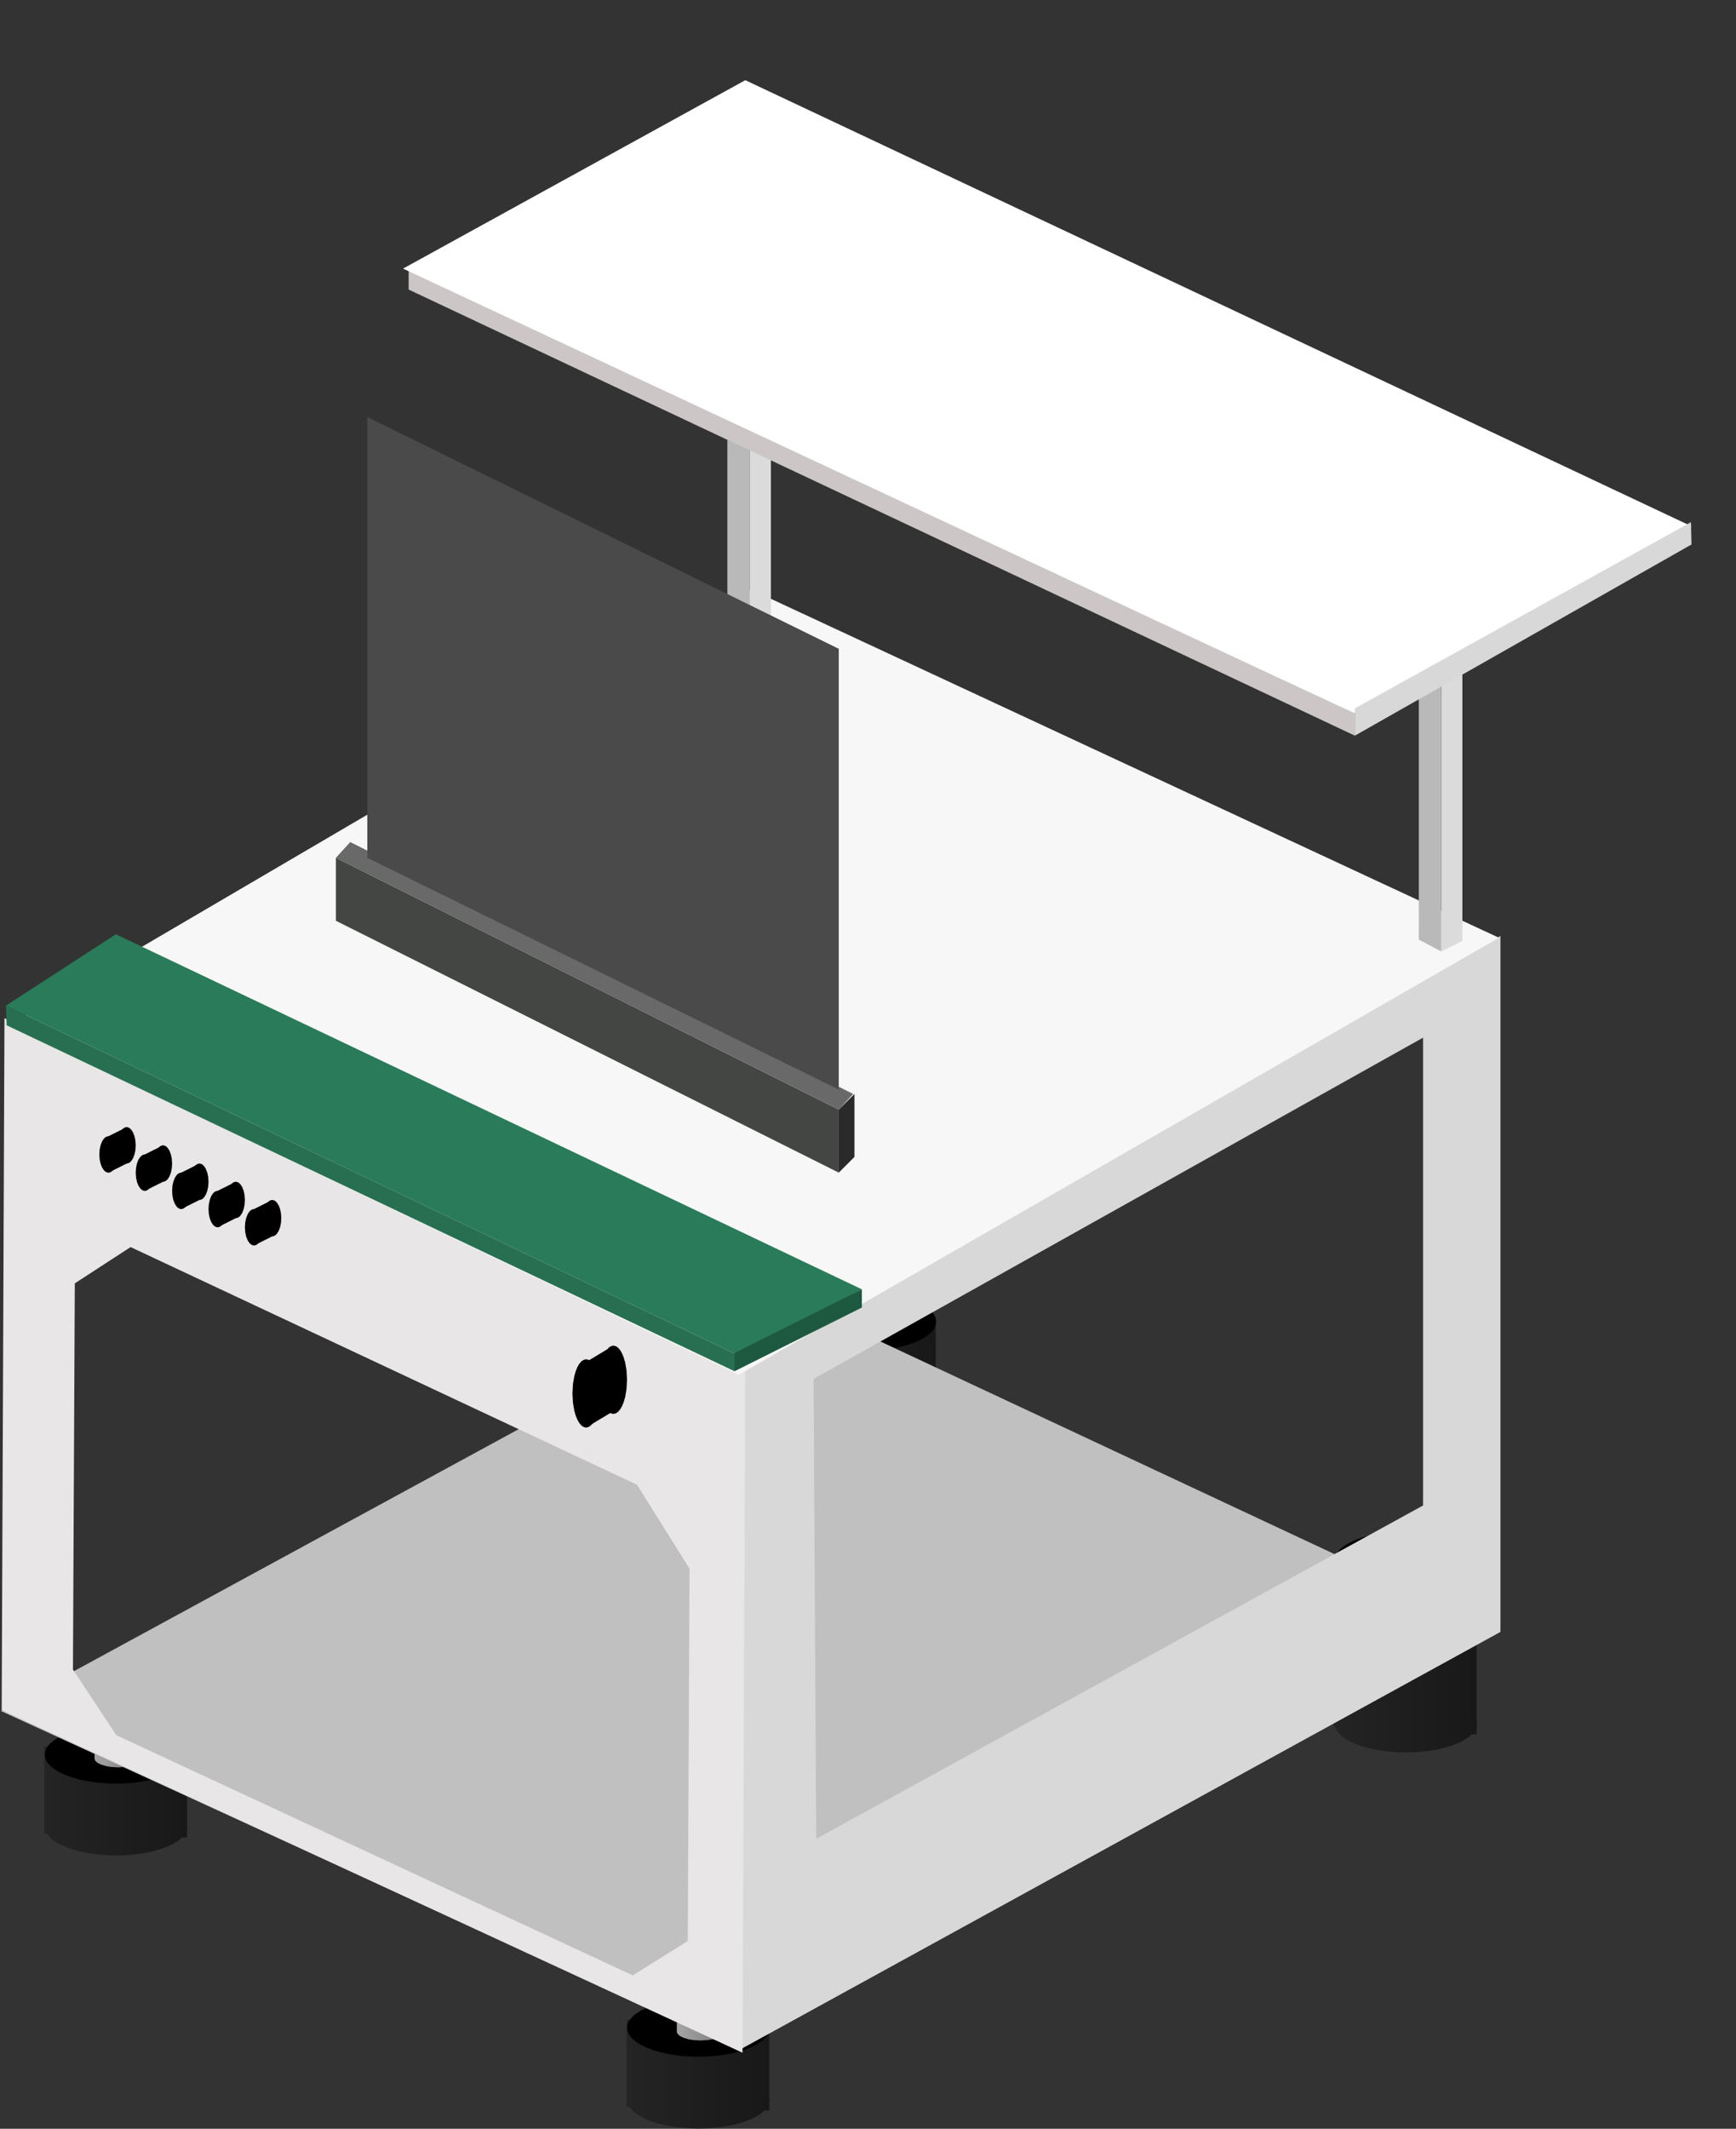<?xml version="1.0" standalone="no"?><!DOCTYPE svg PUBLIC "-//W3C//DTD SVG 1.1//EN" "http://www.w3.org/Graphics/SVG/1.1/DTD/svg11.dtd"><svg height="1261" node-id="1" sillyvg="true" template-height="1261" template-width="1029" version="1.1" viewBox="0 0 1029 1261" width="1029" xmlns="http://www.w3.org/2000/svg" xmlns:xlink="http://www.w3.org/1999/xlink"><rect x="0" y="0" width="1029" height="1261" fill="#333333" stroke="none"/><defs node-id="91"><linearGradient gradientUnits="objectBoundingBox" id="linearGradient-1" node-id="5" spreadMethod="pad" x1="0" x2="1" y1="0.5" y2="0.5"><stop offset="0" stop-color="#252424"></stop><stop offset="1" stop-color="#181818"></stop></linearGradient><linearGradient gradientUnits="objectBoundingBox" id="linearGradient-2" node-id="8" spreadMethod="pad" x1="0.016" x2="1" y1="0.5" y2="0.5"><stop offset="0" stop-color="#a5a5a5"></stop><stop offset="1" stop-color="#7b7a7a"></stop></linearGradient><linearGradient gradientUnits="objectBoundingBox" id="linearGradient-3" node-id="11" spreadMethod="pad" x1="0" x2="1" y1="0.5" y2="0.5"><stop offset="0" stop-color="#252424"></stop><stop offset="1" stop-color="#181818"></stop></linearGradient></defs><g node-id="110"><g node-id="111"><g node-id="112"><g node-id="121"><g node-id="129"><path d="M 371.40 1196.35 L 455.97 1198.74 L 455.97 1241.75 L 456.24 1243.70 L 455.97 1245.65 L 455.97 1250.28 L 453.11 1250.19 L 450.84 1252.11 L 447.87 1253.96 L 444.09 1255.75 L 440.17 1257.19 L 435.68 1258.44 L 430.57 1259.51 L 425.42 1260.25 L 419.89 1260.71 L 413.96 1260.89 L 407.32 1260.67 L 401.21 1260.09 L 395.57 1259.18 L 390.00 1257.86 L 385.26 1256.32 L 381.26 1254.59 L 378.32 1252.96 L 376.02 1251.30 L 374.26 1249.62 L 372.96 1247.92 L 371.40 1247.88 L 371.40 1196.35 Z" fill="url(#linearGradient-1)" fill-rule="evenodd" group-id="1,2,3,12,20" id="形状结合" node-id="20" stroke="none" target-height="64.54" target-width="84.84" target-x="371.4" target-y="1196.35"></path><path d="M 456.24 1201.15 L 456.02 1202.85 L 455.43 1204.51 L 454.42 1206.16 L 452.92 1207.84 L 450.61 1209.72 L 447.63 1211.54 L 443.85 1213.30 L 439.94 1214.71 L 435.48 1215.94 L 430.41 1216.99 L 425.30 1217.71 L 419.83 1218.17 L 413.96 1218.34 L 408.08 1218.17 L 402.61 1217.71 L 397.50 1216.99 L 392.43 1215.94 L 387.97 1214.71 L 384.06 1213.30 L 380.28 1211.54 L 377.30 1209.72 L 375.00 1207.84 L 373.49 1206.16 L 372.48 1204.51 L 371.89 1202.85 L 371.67 1201.15 L 371.89 1199.44 L 372.48 1197.78 L 373.49 1196.13 L 375.00 1194.45 L 377.30 1192.57 L 380.28 1190.75 L 384.06 1188.99 L 387.97 1187.58 L 392.43 1186.35 L 397.50 1185.31 L 402.61 1184.58 L 408.08 1184.12 L 413.96 1183.96 L 419.83 1184.12 L 425.30 1184.58 L 430.41 1185.31 L 435.48 1186.35 L 439.94 1187.58 L 443.85 1188.99 L 447.63 1190.75 L 450.61 1192.57 L 452.92 1194.45 L 454.42 1196.13 L 455.43 1197.78 L 456.02 1199.44 L 456.24 1201.15 Z" fill="#000000" fill-rule="evenodd" group-id="1,2,3,12,20" id="形状结合" node-id="21" stroke="none" target-height="34.38" target-width="84.57" target-x="371.67" target-y="1183.96"></path></g><g node-id="130"><path d="M 401.18 1166.27 L 429.37 1168.00 L 429.37 1205.18 L 428.61 1205.13 L 427.51 1206.04 L 425.87 1206.90 L 423.55 1207.70 L 419.83 1208.43 L 415.27 1208.71 L 411.44 1208.51 L 408.16 1207.99 L 405.18 1207.11 L 403.10 1206.09 L 401.98 1205.18 L 401.38 1204.30 L 401.18 1203.41 L 401.18 1203.45 L 401.18 1166.27 Z" fill="url(#linearGradient-2)" fill-rule="evenodd" group-id="1,2,3,12,21" id="形状结合备份" node-id="23" stroke="none" target-height="42.44" target-width="28.19" target-x="401.18" target-y="1166.27"></path><path d="M 429.37 1164.59 L 429.16 1165.50 L 428.56 1166.40 L 427.44 1167.31 L 425.36 1168.36 L 422.39 1169.25 L 419.11 1169.78 L 415.27 1169.98 L 411.44 1169.78 L 408.16 1169.25 L 405.18 1168.36 L 403.10 1167.31 L 401.99 1166.40 L 401.39 1165.50 L 401.18 1164.59 L 401.39 1163.68 L 401.99 1162.78 L 403.10 1161.87 L 405.18 1160.83 L 408.16 1159.94 L 411.44 1159.40 L 415.27 1159.20 L 419.11 1159.40 L 422.39 1159.94 L 425.36 1160.83 L 427.44 1161.87 L 428.56 1162.78 L 429.16 1163.68 L 429.37 1164.59 Z" fill="#585858" fill-rule="evenodd" group-id="1,2,3,12,21" id="形状结合备份-2" node-id="24" stroke="none" target-height="10.78" target-width="28.19" target-x="401.18" target-y="1159.2"></path></g></g><g node-id="122"><g node-id="131"><path d="M 26.26 1034.56 L 110.83 1036.96 L 110.83 1079.96 L 111.10 1081.91 L 110.83 1083.86 L 110.83 1088.49 L 107.97 1088.41 L 105.70 1090.32 L 102.73 1092.18 L 98.95 1093.97 L 95.03 1095.40 L 90.54 1096.66 L 85.43 1097.72 L 80.28 1098.46 L 74.75 1098.93 L 68.81 1099.10 L 62.18 1098.89 L 56.07 1098.31 L 50.43 1097.40 L 44.86 1096.08 L 40.12 1094.54 L 36.11 1092.81 L 33.18 1091.17 L 30.88 1089.51 L 29.12 1087.84 L 27.82 1086.14 L 26.26 1086.09 L 26.26 1034.56 Z" fill="url(#linearGradient-1)" fill-rule="evenodd" group-id="1,2,3,13,22" id="形状结合" node-id="27" stroke="none" target-height="64.54" target-width="84.84" target-x="26.26" target-y="1034.56"></path><path d="M 111.10 1039.36 L 110.88 1041.06 L 110.29 1042.72 L 109.28 1044.38 L 107.77 1046.05 L 105.47 1047.93 L 102.49 1049.76 L 98.71 1051.52 L 94.80 1052.92 L 90.34 1054.16 L 85.27 1055.20 L 80.16 1055.93 L 74.69 1056.38 L 68.81 1056.55 L 62.94 1056.38 L 57.47 1055.93 L 52.36 1055.20 L 47.29 1054.16 L 42.83 1052.92 L 38.92 1051.52 L 35.14 1049.76 L 32.16 1047.93 L 29.85 1046.05 L 28.35 1044.38 L 27.34 1042.72 L 26.75 1041.06 L 26.53 1039.36 L 26.75 1037.66 L 27.34 1036.00 L 28.35 1034.34 L 29.85 1032.67 L 32.16 1030.79 L 35.14 1028.96 L 38.92 1027.21 L 42.83 1025.80 L 47.29 1024.56 L 52.36 1023.52 L 57.47 1022.79 L 62.94 1022.34 L 68.81 1022.17 L 74.69 1022.34 L 80.16 1022.79 L 85.27 1023.52 L 90.34 1024.56 L 94.80 1025.80 L 98.71 1027.21 L 102.49 1028.96 L 105.47 1030.79 L 107.77 1032.67 L 109.28 1034.34 L 110.29 1036.00 L 110.88 1037.66 L 111.10 1039.36 Z" fill="#000000" fill-rule="evenodd" group-id="1,2,3,13,22" id="形状结合" node-id="28" stroke="none" target-height="34.38" target-width="84.57" target-x="26.53" target-y="1022.17"></path></g><g node-id="132"><path d="M 56.04 1004.49 L 84.23 1006.22 L 84.23 1043.39 L 83.47 1043.34 L 82.37 1044.25 L 80.73 1045.12 L 78.41 1045.92 L 74.69 1046.64 L 70.13 1046.93 L 66.30 1046.73 L 63.02 1046.20 L 60.04 1045.33 L 57.96 1044.30 L 56.84 1043.40 L 56.24 1042.52 L 56.04 1041.62 L 56.04 1041.66 L 56.04 1004.49 Z" fill="url(#linearGradient-2)" fill-rule="evenodd" group-id="1,2,3,13,23" id="形状结合备份" node-id="30" stroke="none" target-height="42.44" target-width="28.19" target-x="56.04" target-y="1004.49"></path><path d="M 84.23 1002.81 L 84.02 1003.72 L 83.42 1004.61 L 82.30 1005.53 L 80.22 1006.57 L 77.25 1007.46 L 73.97 1008.00 L 70.13 1008.20 L 66.30 1008.00 L 63.02 1007.46 L 60.04 1006.57 L 57.96 1005.53 L 56.84 1004.61 L 56.24 1003.72 L 56.04 1002.81 L 56.24 1001.90 L 56.84 1001.00 L 57.96 1000.09 L 60.04 999.04 L 63.02 998.15 L 66.30 997.62 L 70.13 997.41 L 73.97 997.62 L 77.25 998.15 L 80.22 999.04 L 82.30 1000.09 L 83.42 1001.00 L 84.02 1001.90 L 84.23 1002.81 Z" fill="#585858" fill-rule="evenodd" group-id="1,2,3,13,23" id="形状结合备份-2" node-id="31" stroke="none" target-height="10.79" target-width="28.19" target-x="56.04" target-y="997.41"></path></g></g><g node-id="123"><path d="M 790.71 921.36 L 875.28 926.08 L 875.28 1018.93 L 875.55 1020.88 L 875.28 1022.83 L 875.28 1027.46 L 872.50 1027.31 L 870.23 1029.23 L 867.27 1031.10 L 863.49 1032.90 L 859.56 1034.35 L 855.07 1035.61 L 849.94 1036.69 L 844.77 1037.43 L 839.22 1037.90 L 833.26 1038.07 L 827.79 1037.93 L 822.66 1037.53 L 817.83 1036.89 L 813.05 1035.98 L 808.77 1034.90 L 804.95 1033.65 L 801.24 1032.11 L 798.19 1030.48 L 795.72 1028.80 L 793.54 1026.79 L 792.08 1024.79 L 791.23 1022.78 L 790.71 1022.75 L 790.71 921.36 Z" fill="url(#linearGradient-3)" fill-rule="evenodd" group-id="1,2,3,14" id="形状结合" node-id="33" stroke="none" target-height="116.71" target-width="84.84" target-x="790.71" target-y="921.36"></path><path d="M 875.55 924.41 L 875.33 926.11 L 874.74 927.77 L 873.72 929.42 L 872.22 931.10 L 869.92 932.98 L 866.94 934.80 L 863.16 936.56 L 859.25 937.97 L 854.79 939.20 L 849.72 940.25 L 844.61 940.97 L 839.13 941.43 L 833.26 941.60 L 827.39 941.43 L 821.92 940.97 L 816.81 940.25 L 811.74 939.20 L 807.27 937.97 L 803.36 936.56 L 799.59 934.80 L 796.61 932.98 L 794.30 931.10 L 792.80 929.42 L 791.79 927.77 L 791.19 926.11 L 790.98 924.41 L 791.19 922.71 L 791.79 921.04 L 792.80 919.39 L 794.30 917.72 L 796.61 915.83 L 799.59 914.01 L 803.36 912.25 L 807.27 910.84 L 811.74 909.61 L 816.81 908.57 L 821.92 907.84 L 827.39 907.38 L 833.26 907.22 L 839.13 907.38 L 844.61 907.84 L 849.72 908.57 L 854.79 909.61 L 859.25 910.84 L 863.16 912.25 L 866.94 914.01 L 869.92 915.83 L 872.22 917.72 L 873.72 919.39 L 874.74 921.04 L 875.33 922.71 L 875.55 924.41 Z" fill="#000000" fill-rule="evenodd" group-id="1,2,3,14" id="形状结合" node-id="34" stroke="none" target-height="34.38" target-width="84.57" target-x="790.98" target-y="907.22"></path></g><g node-id="124"><g node-id="133"><path d="M 470.06 779.90 L 554.63 784.61 L 554.63 877.47 L 554.90 879.42 L 554.63 881.37 L 554.63 886.00 L 551.85 885.84 L 549.58 887.76 L 546.63 889.63 L 542.84 891.44 L 538.92 892.88 L 534.42 894.15 L 529.29 895.22 L 524.12 895.96 L 518.57 896.43 L 512.62 896.61 L 507.15 896.46 L 502.01 896.06 L 497.19 895.43 L 492.40 894.52 L 488.12 893.43 L 484.30 892.18 L 480.59 890.64 L 477.54 889.02 L 475.07 887.33 L 472.89 885.32 L 471.44 883.32 L 470.59 881.31 L 470.06 881.28 L 470.06 779.90 Z" fill="url(#linearGradient-3)" fill-rule="evenodd" group-id="1,2,3,15,24" id="形状结合" node-id="37" stroke="none" target-height="116.71" target-width="84.84" target-x="470.06" target-y="779.9"></path><path d="M 554.90 782.94 L 554.69 784.64 L 554.09 786.30 L 553.08 787.96 L 551.58 789.63 L 549.27 791.51 L 546.29 793.34 L 542.51 795.09 L 538.60 796.50 L 534.14 797.74 L 529.07 798.78 L 523.96 799.51 L 518.49 799.96 L 512.62 800.13 L 506.75 799.96 L 501.27 799.51 L 496.16 798.78 L 491.09 797.74 L 486.63 796.50 L 482.72 795.09 L 478.94 793.34 L 475.96 791.51 L 473.66 789.63 L 472.16 787.96 L 471.14 786.30 L 470.55 784.64 L 470.33 782.94 L 470.55 781.24 L 471.14 779.58 L 472.16 777.92 L 473.66 776.25 L 475.96 774.37 L 478.94 772.54 L 482.72 770.78 L 486.63 769.38 L 491.09 768.14 L 496.16 767.10 L 501.27 766.37 L 506.75 765.92 L 512.62 765.75 L 518.49 765.92 L 523.96 766.37 L 529.07 767.10 L 534.14 768.14 L 538.60 769.38 L 542.51 770.78 L 546.29 772.54 L 549.27 774.37 L 551.58 776.25 L 553.08 777.92 L 554.09 779.58 L 554.69 781.24 L 554.90 782.94 Z" fill="#000000" fill-rule="evenodd" group-id="1,2,3,15,24" id="形状结合" node-id="38" stroke="none" target-height="34.38" target-width="84.57" target-x="470.33" target-y="765.75"></path></g><g node-id="134"><path d="M 499.84 748.07 L 528.03 749.79 L 528.03 786.97 L 527.27 786.92 L 526.17 787.83 L 524.54 788.70 L 522.21 789.50 L 518.49 790.22 L 513.93 790.51 L 510.10 790.31 L 506.82 789.78 L 503.84 788.90 L 501.76 787.88 L 500.64 786.98 L 500.05 786.10 L 499.84 785.20 L 499.84 785.24 L 499.84 748.07 Z" fill="url(#linearGradient-2)" fill-rule="evenodd" group-id="1,2,3,15,25" id="形状结合备份" node-id="40" stroke="none" target-height="42.44" target-width="28.19" target-x="499.84" target-y="748.07"></path><path d="M 528.03 746.38 L 527.82 747.30 L 527.22 748.19 L 526.10 749.11 L 524.02 750.15 L 521.05 751.04 L 517.77 751.58 L 513.93 751.78 L 510.10 751.58 L 506.82 751.04 L 503.84 750.15 L 501.76 749.11 L 500.65 748.19 L 500.05 747.30 L 499.84 746.38 L 500.05 745.47 L 500.65 744.58 L 501.76 743.66 L 503.84 742.62 L 506.82 741.73 L 510.10 741.19 L 513.93 740.99 L 517.77 741.19 L 521.05 741.73 L 524.02 742.62 L 526.10 743.66 L 527.22 744.58 L 527.82 745.47 L 528.03 746.38 Z" fill="#585858" fill-rule="evenodd" group-id="1,2,3,15,25" id="形状结合备份-2" node-id="41" stroke="none" target-height="10.79" target-width="28.19" target-x="499.84" target-y="740.99"></path></g></g><g node-id="125"><path d="M 457.95 764.75 L 889.37 966.63 L 438.35 1214.19 L 0.50 1013.50 Z" fill="#c0c0c0" fill-rule="evenodd" group-id="1,2,3,16" id="矩形备份-52" node-id="43" stroke="none" target-height="449.44" target-width="888.87" target-x="0.5" target-y="764.75"></path><path d="M 889.37 554.43 L 889.37 966.63 L 438.35 1214.19 L 436.37 807.89 L 889.37 554.43 Z M 843.51 614.67 L 482.24 816.81 L 483.81 1089.24 L 843.51 891.80 L 843.51 614.67 Z" fill="#d8d8d8" fill-rule="evenodd" group-id="1,2,3,16" id="形状结合" node-id="44" stroke="none" target-height="659.76" target-width="453" target-x="436.37" target-y="554.43"></path><path d="M 2.65 603.14 L 441.77 807.89 L 440.11 1215.96 L 1.00 1013.00 L 2.65 603.14 Z M 77.41 738.72 L 44.34 760.22 L 43.24 989.00 L 68.96 1027.86 L 375.06 1170.15 L 407.65 1149.79 L 408.72 929.24 L 377.59 879.51 L 77.41 738.72 Z" fill="#e8e6e6" fill-rule="evenodd" group-id="1,2,3,16" id="形状结合" node-id="45" stroke="none" target-height="612.82" target-width="440.77" target-x="1" target-y="603.14"></path><path d="M 4.56 607.46 L 445.29 349.30 L 888.50 555.50 L 437.96 814.33 Z" fill="#f7f7f7" fill-rule="evenodd" group-id="1,2,3,16" id="路径-16备份-2" node-id="46" stroke="none" target-height="465.03" target-width="883.94" target-x="4.56" target-y="349.3"></path><path d="M 3.56 595.67 L 68.66 553.43 L 510.87 763.75 L 436.96 802.55 Z" fill="#2a7b5a" fill-rule="evenodd" group-id="1,2,3,16" id="路径-16备份-2" node-id="47" stroke="none" target-height="249.12" target-width="507.31" target-x="3.56" target-y="553.43"></path><path d="M 3.56 595.67 L 3.95 607.35 L 435.37 812.28 L 436.96 802.55 Z" fill="#286f52" fill-rule="evenodd" group-id="1,2,3,16" id="路径-16备份-2" node-id="48" stroke="none" target-height="216.61" target-width="433.4" target-x="3.56" target-y="595.67"></path><path d="M 435.37 812.28 L 510.87 774.53 L 510.87 763.75 L 435.37 801.50 Z" fill="#1d5940" fill-rule="evenodd" group-id="1,2,3,16" id="路径-16备份-2" node-id="49" stroke="none" target-height="48.53" target-width="75.5" target-x="435.37" target-y="763.75"></path></g></g><g node-id="113"><g node-id="126"><g node-id="135"><path d="M 866.81 262.39 L 854.29 268.65 L 854.29 563.61 L 866.81 557.36 Z" fill="#dbdbdb" fill-rule="evenodd" group-id="1,2,4,17,26" id="矩形" node-id="52" stroke="none" target-height="301.22" target-width="12.52" target-x="854.29" target-y="262.39"></path></g><path d="M 854.29 268.65 L 840.99 261.61 L 840.99 556.57 L 854.29 563.61 Z" fill="#bab9b9" fill-rule="evenodd" group-id="1,2,4,17,27" id="矩形备份-17" node-id="53" stroke="none" target-height="302" target-width="13.3" target-x="840.99" target-y="261.61"></path></g><g node-id="127"><g node-id="137"><path d="M 456.96 79.04 L 444.44 85.29 L 444.44 380.25 L 456.96 374.00 Z" fill="#dbdbdb" fill-rule="evenodd" group-id="1,2,4,18,28" id="矩形" node-id="55" stroke="none" target-height="301.21" target-width="12.52" target-x="444.44" target-y="79.04"></path></g><path d="M 444.44 85.29 L 431.13 78.25 L 431.13 373.22 L 444.44 380.25 Z" fill="#bab9b9" fill-rule="evenodd" group-id="1,2,4,18,29" id="矩形备份-17" node-id="56" stroke="none" target-height="302" target-width="13.31" target-x="431.13" target-y="78.25"></path></g><g node-id="128"><path d="M 242.23 158.40 L 803.09 422.65 L 803.09 435.78 L 242.23 171.53 Z" fill="#ccc6c6" fill-rule="evenodd" group-id="1,2,4,19" id="矩形备份-22" node-id="58" stroke="none" target-height="277.38" target-width="560.86" target-x="242.23" target-y="158.4"></path><g node-id="139"><path d="M 441.77 47.50 L 1002.62 311.75 L 802.76 422.54 L 238.90 159.11 Z" fill="#ffffff" fill-rule="evenodd" group-id="1,2,4,19,30" id="矩形" node-id="59" stroke="none" target-height="375.04" target-width="763.72" target-x="238.9" target-y="47.5"></path></g><path d="M 1002.29 309.30 L 1002.62 322.53 L 803.09 435.78 L 803.09 419.60 Z" fill="#d8d8d8" fill-rule="evenodd" group-id="1,2,4,19,31" id="矩形备份-51" node-id="60" stroke="none" target-height="126.48" target-width="199.53" target-x="803.09" target-y="309.3"></path></g></g><g node-id="114"><path d="M 69.66 683.85 L 69.46 686.78 L 68.93 689.30 L 68.05 691.55 L 66.99 693.17 L 66.11 694.00 L 65.21 694.47 L 64.27 694.64 L 63.33 694.47 L 62.43 694.00 L 61.55 693.17 L 60.49 691.55 L 59.61 689.30 L 59.08 686.78 L 58.88 683.85 L 59.08 680.93 L 59.61 678.41 L 60.49 676.15 L 61.55 674.54 L 62.43 673.71 L 63.33 673.24 L 64.27 673.07 L 65.21 673.24 L 66.11 673.71 L 66.99 674.54 L 68.05 676.15 L 68.93 678.41 L 69.46 680.93 L 69.66 683.85 Z" fill="#000000" fill-rule="evenodd" group-id="1,2,5" id="椭圆形" node-id="62" stroke="none" target-height="21.57" target-width="10.78" target-x="58.88" target-y="673.07"></path><path d="M 75.06 689.25 L 76.00 689.08 L 76.89 688.61 L 77.78 687.77 L 78.83 686.16 L 79.71 683.90 L 80.25 681.39 L 80.45 678.46 L 80.25 675.53 L 79.71 673.02 L 78.83 670.76 L 77.78 669.15 L 76.89 668.31 L 76.00 667.84 L 75.06 667.67 L 74.11 667.84 L 73.22 668.31 L 72.33 669.15 L 71.28 670.76 L 70.40 673.02 L 69.86 675.53 L 69.66 678.46 L 69.86 681.39 L 70.40 683.90 L 71.28 686.16 L 72.33 687.77 L 73.22 688.61 L 74.11 689.08 L 75.06 689.25 Z" fill="#000000" fill-rule="evenodd" group-id="1,2,5" id="椭圆形备份-7" node-id="63" stroke="none" target-height="21.58" target-width="10.79" target-x="69.66" target-y="667.67"></path><path d="M 64.27 673.07 L 75.06 667.67 L 75.06 689.25 L 64.27 694.64 Z" fill="#000000" fill-rule="evenodd" group-id="1,2,5" id="矩形" node-id="64" stroke="none" target-height="26.97" target-width="10.79" target-x="64.27" target-y="667.67"></path></g><g node-id="115"><path d="M 91.23 694.64 L 91.03 697.57 L 90.50 700.08 L 89.62 702.34 L 88.56 703.95 L 87.68 704.78 L 86.78 705.26 L 85.84 705.42 L 84.90 705.26 L 84.00 704.78 L 83.12 703.95 L 82.07 702.34 L 81.18 700.08 L 80.65 697.57 L 80.45 694.64 L 80.65 691.71 L 81.18 689.19 L 82.07 686.94 L 83.12 685.33 L 84.00 684.49 L 84.90 684.02 L 85.84 683.85 L 86.78 684.02 L 87.68 684.49 L 88.56 685.33 L 89.62 686.94 L 90.50 689.19 L 91.03 691.71 L 91.23 694.64 Z" fill="#000000" fill-rule="evenodd" group-id="1,2,6" id="椭圆形" node-id="66" stroke="none" target-height="21.57" target-width="10.78" target-x="80.45" target-y="683.85"></path><path d="M 96.63 700.03 L 97.57 699.86 L 98.47 699.39 L 99.35 698.56 L 100.40 696.95 L 101.28 694.69 L 101.82 692.17 L 102.02 689.25 L 101.82 686.32 L 101.28 683.80 L 100.40 681.54 L 99.35 679.93 L 98.47 679.10 L 97.57 678.63 L 96.63 678.46 L 95.69 678.63 L 94.79 679.10 L 93.90 679.93 L 92.85 681.54 L 91.97 683.80 L 91.43 686.32 L 91.23 689.25 L 91.43 692.17 L 91.97 694.69 L 92.85 696.95 L 93.90 698.56 L 94.79 699.39 L 95.69 699.86 L 96.63 700.03 Z" fill="#000000" fill-rule="evenodd" group-id="1,2,6" id="椭圆形备份-7" node-id="67" stroke="none" target-height="21.57" target-width="10.79" target-x="91.23" target-y="678.46"></path><path d="M 85.84 683.85 L 96.63 678.46 L 96.63 700.03 L 85.84 705.42 Z" fill="#000000" fill-rule="evenodd" group-id="1,2,6" id="矩形" node-id="68" stroke="none" target-height="26.96" target-width="10.79" target-x="85.84" target-y="678.46"></path></g><g node-id="116"><path d="M 134.38 716.21 L 134.18 719.14 L 133.64 721.65 L 132.76 723.91 L 131.71 725.52 L 130.82 726.36 L 129.92 726.83 L 128.98 727.00 L 128.04 726.83 L 127.15 726.36 L 126.26 725.52 L 125.21 723.91 L 124.33 721.65 L 123.79 719.14 L 123.59 716.21 L 123.79 713.28 L 124.33 710.77 L 125.21 708.51 L 126.26 706.90 L 127.15 706.06 L 128.04 705.59 L 128.98 705.42 L 129.92 705.59 L 130.82 706.06 L 131.71 706.90 L 132.76 708.51 L 133.64 710.77 L 134.18 713.28 L 134.38 716.21 Z" fill="#000000" fill-rule="evenodd" group-id="1,2,7" id="椭圆形" node-id="70" stroke="none" target-height="21.58" target-width="10.79" target-x="123.59" target-y="705.42"></path><path d="M 139.77 721.60 L 140.71 721.43 L 141.61 720.96 L 142.49 720.13 L 143.54 718.52 L 144.43 716.26 L 144.96 713.74 L 145.16 710.82 L 144.96 707.89 L 144.43 705.37 L 143.54 703.12 L 142.49 701.50 L 141.61 700.67 L 140.71 700.20 L 139.77 700.03 L 138.83 700.20 L 137.93 700.67 L 137.05 701.50 L 135.99 703.12 L 135.11 705.37 L 134.58 707.89 L 134.38 710.82 L 134.58 713.74 L 135.11 716.26 L 135.99 718.52 L 137.05 720.13 L 137.93 720.96 L 138.83 721.43 L 139.77 721.60 Z" fill="#000000" fill-rule="evenodd" group-id="1,2,7" id="椭圆形备份-7" node-id="71" stroke="none" target-height="21.57" target-width="10.78" target-x="134.38" target-y="700.03"></path><path d="M 128.98 705.42 L 139.77 700.03 L 139.77 721.60 L 128.98 727.00 Z" fill="#000000" fill-rule="evenodd" group-id="1,2,7" id="矩形" node-id="72" stroke="none" target-height="26.97" target-width="10.79" target-x="128.98" target-y="700.03"></path></g><g node-id="117"><path d="M 112.81 705.42 L 112.60 708.35 L 112.07 710.87 L 111.19 713.13 L 110.13 714.74 L 109.25 715.57 L 108.35 716.04 L 107.41 716.21 L 106.47 716.04 L 105.57 715.57 L 104.69 714.74 L 103.64 713.13 L 102.76 710.87 L 102.22 708.35 L 102.02 705.42 L 102.22 702.50 L 102.76 699.98 L 103.64 697.72 L 104.69 696.11 L 105.57 695.28 L 106.47 694.81 L 107.41 694.64 L 108.35 694.81 L 109.25 695.28 L 110.13 696.11 L 111.19 697.72 L 112.07 699.98 L 112.60 702.50 L 112.81 705.42 Z" fill="#000000" fill-rule="evenodd" group-id="1,2,8" id="椭圆形" node-id="74" stroke="none" target-height="21.57" target-width="10.79" target-x="102.02" target-y="694.64"></path><path d="M 118.20 710.82 L 119.14 710.65 L 120.04 710.18 L 120.92 709.34 L 121.97 707.73 L 122.85 705.48 L 123.39 702.96 L 123.59 700.03 L 123.39 697.10 L 122.85 694.59 L 121.97 692.33 L 120.92 690.72 L 120.04 689.89 L 119.14 689.41 L 118.20 689.25 L 117.26 689.41 L 116.36 689.89 L 115.48 690.72 L 114.42 692.33 L 113.54 694.59 L 113.01 697.10 L 112.81 700.03 L 113.01 702.96 L 113.54 705.48 L 114.42 707.73 L 115.48 709.34 L 116.36 710.18 L 117.26 710.65 L 118.20 710.82 Z" fill="#000000" fill-rule="evenodd" group-id="1,2,8" id="椭圆形备份-7" node-id="75" stroke="none" target-height="21.57" target-width="10.78" target-x="112.81" target-y="689.25"></path><path d="M 107.41 694.64 L 118.20 689.25 L 118.20 710.82 L 107.41 716.21 Z" fill="#000000" fill-rule="evenodd" group-id="1,2,8" id="矩形" node-id="76" stroke="none" target-height="26.96" target-width="10.79" target-x="107.41" target-y="689.25"></path></g><g node-id="118"><path d="M 155.95 727.00 L 155.75 729.92 L 155.21 732.44 L 154.33 734.70 L 153.28 736.31 L 152.39 737.14 L 151.50 737.61 L 150.55 737.78 L 149.61 737.61 L 148.72 737.14 L 147.83 736.31 L 146.78 734.70 L 145.90 732.44 L 145.36 729.92 L 145.16 727.00 L 145.36 724.07 L 145.90 721.55 L 146.78 719.29 L 147.83 717.68 L 148.72 716.85 L 149.61 716.38 L 150.55 716.21 L 151.50 716.38 L 152.39 716.85 L 153.28 717.68 L 154.33 719.29 L 155.21 721.55 L 155.75 724.07 L 155.95 727.00 Z" fill="#000000" fill-rule="evenodd" group-id="1,2,9" id="椭圆形" node-id="78" stroke="none" target-height="21.57" target-width="10.79" target-x="145.16" target-y="716.21"></path><path d="M 161.34 732.39 L 162.28 732.22 L 163.18 731.75 L 164.06 730.92 L 165.12 729.30 L 166.00 727.05 L 166.53 724.53 L 166.73 721.60 L 166.53 718.68 L 166.00 716.16 L 165.12 713.90 L 164.06 712.29 L 163.18 711.46 L 162.28 710.99 L 161.34 710.82 L 160.40 710.99 L 159.50 711.46 L 158.62 712.29 L 157.56 713.90 L 156.68 716.16 L 156.15 718.68 L 155.95 721.60 L 156.15 724.53 L 156.68 727.05 L 157.56 729.30 L 158.62 730.92 L 159.50 731.75 L 160.40 732.22 L 161.34 732.39 Z" fill="#000000" fill-rule="evenodd" group-id="1,2,9" id="椭圆形备份-7" node-id="79" stroke="none" target-height="21.57" target-width="10.78" target-x="155.95" target-y="710.82"></path><path d="M 150.55 716.21 L 161.34 710.82 L 161.34 732.39 L 150.55 737.78 Z" fill="#000000" fill-rule="evenodd" group-id="1,2,9" id="矩形" node-id="80" stroke="none" target-height="26.96" target-width="10.79" target-x="150.55" target-y="710.82"></path></g><g node-id="119"><path d="M 355.48 825.41 L 355.18 830.92 L 354.38 835.62 L 353.52 838.62 L 352.54 841.01 L 351.48 842.88 L 350.11 844.47 L 348.77 845.34 L 347.39 845.64 L 346.02 845.34 L 344.67 844.47 L 343.31 842.88 L 342.24 841.01 L 341.27 838.62 L 340.41 835.62 L 339.61 830.92 L 339.30 825.41 L 339.61 819.91 L 340.41 815.21 L 341.27 812.20 L 342.24 809.82 L 343.31 807.95 L 344.67 806.36 L 346.02 805.49 L 347.39 805.19 L 348.77 805.49 L 350.11 806.36 L 351.48 807.95 L 352.54 809.82 L 353.52 812.20 L 354.38 815.21 L 355.18 819.91 L 355.48 825.41 Z" fill="#000000" fill-rule="evenodd" group-id="1,2,10" id="椭圆形" node-id="82" stroke="none" target-height="40.45" target-width="16.18" target-x="339.3" target-y="805.19"></path><path d="M 363.57 837.55 L 364.95 837.25 L 366.29 836.38 L 367.65 834.79 L 368.72 832.92 L 369.70 830.54 L 370.56 827.53 L 371.36 822.83 L 371.66 817.33 L 371.36 811.83 L 370.56 807.12 L 369.70 804.12 L 368.72 801.73 L 367.65 799.86 L 366.29 798.27 L 364.95 797.40 L 363.57 797.10 L 362.20 797.40 L 360.85 798.27 L 359.49 799.86 L 358.42 801.73 L 357.45 804.12 L 356.59 807.12 L 355.78 811.83 L 355.48 817.33 L 355.78 822.83 L 356.59 827.53 L 357.45 830.54 L 358.42 832.92 L 359.49 834.79 L 360.85 836.38 L 362.20 837.25 L 363.57 837.55 Z" fill="#000000" fill-rule="evenodd" group-id="1,2,10" id="椭圆形备份-7" node-id="83" stroke="none" target-height="40.45" target-width="16.18" target-x="355.48" target-y="797.1"></path><path d="M 347.39 806.81 L 363.57 797.10 L 363.57 835.93 L 347.39 845.64 Z" fill="#000000" fill-rule="evenodd" group-id="1,2,10" id="矩形" node-id="84" stroke="none" target-height="48.54" target-width="16.18" target-x="347.39" target-y="797.1"></path></g><g node-id="120"><path d="M 199.09 508.13 L 497.17 657.33 L 497.17 694.63 L 199.09 545.43 Z" fill="#444644" fill-rule="evenodd" group-id="1,2,11" id="矩形备份-41" node-id="86" stroke="none" target-height="186.5" target-width="298.08" target-x="199.09" target-y="508.13"></path><path d="M 207.61 498.81 L 505.68 648.01 L 497.17 657.33 L 199.09 508.13 Z" fill="#696969" fill-rule="evenodd" group-id="1,2,11" id="矩形备份-42" node-id="87" stroke="none" target-height="158.52" target-width="306.59" target-x="199.09" target-y="498.81"></path><path d="M 497.17 657.33 L 506.48 648.01 L 506.48 685.31 L 497.17 694.63 Z" fill="#2b2a2a" fill-rule="evenodd" group-id="1,2,11" id="矩形" node-id="88" stroke="none" target-height="46.62" target-width="9.31" target-x="497.17" target-y="648.01"></path><path d="M 217.72 247.03 L 497.17 384.33 L 497.17 645.43 L 217.72 508.13 Z" fill="#494a49" fill-rule="evenodd" group-id="1,2,11" id="矩形" node-id="89" stroke="none" target-height="398.4" target-width="279.45" target-x="217.72" target-y="247.03"></path></g></g></g></svg>